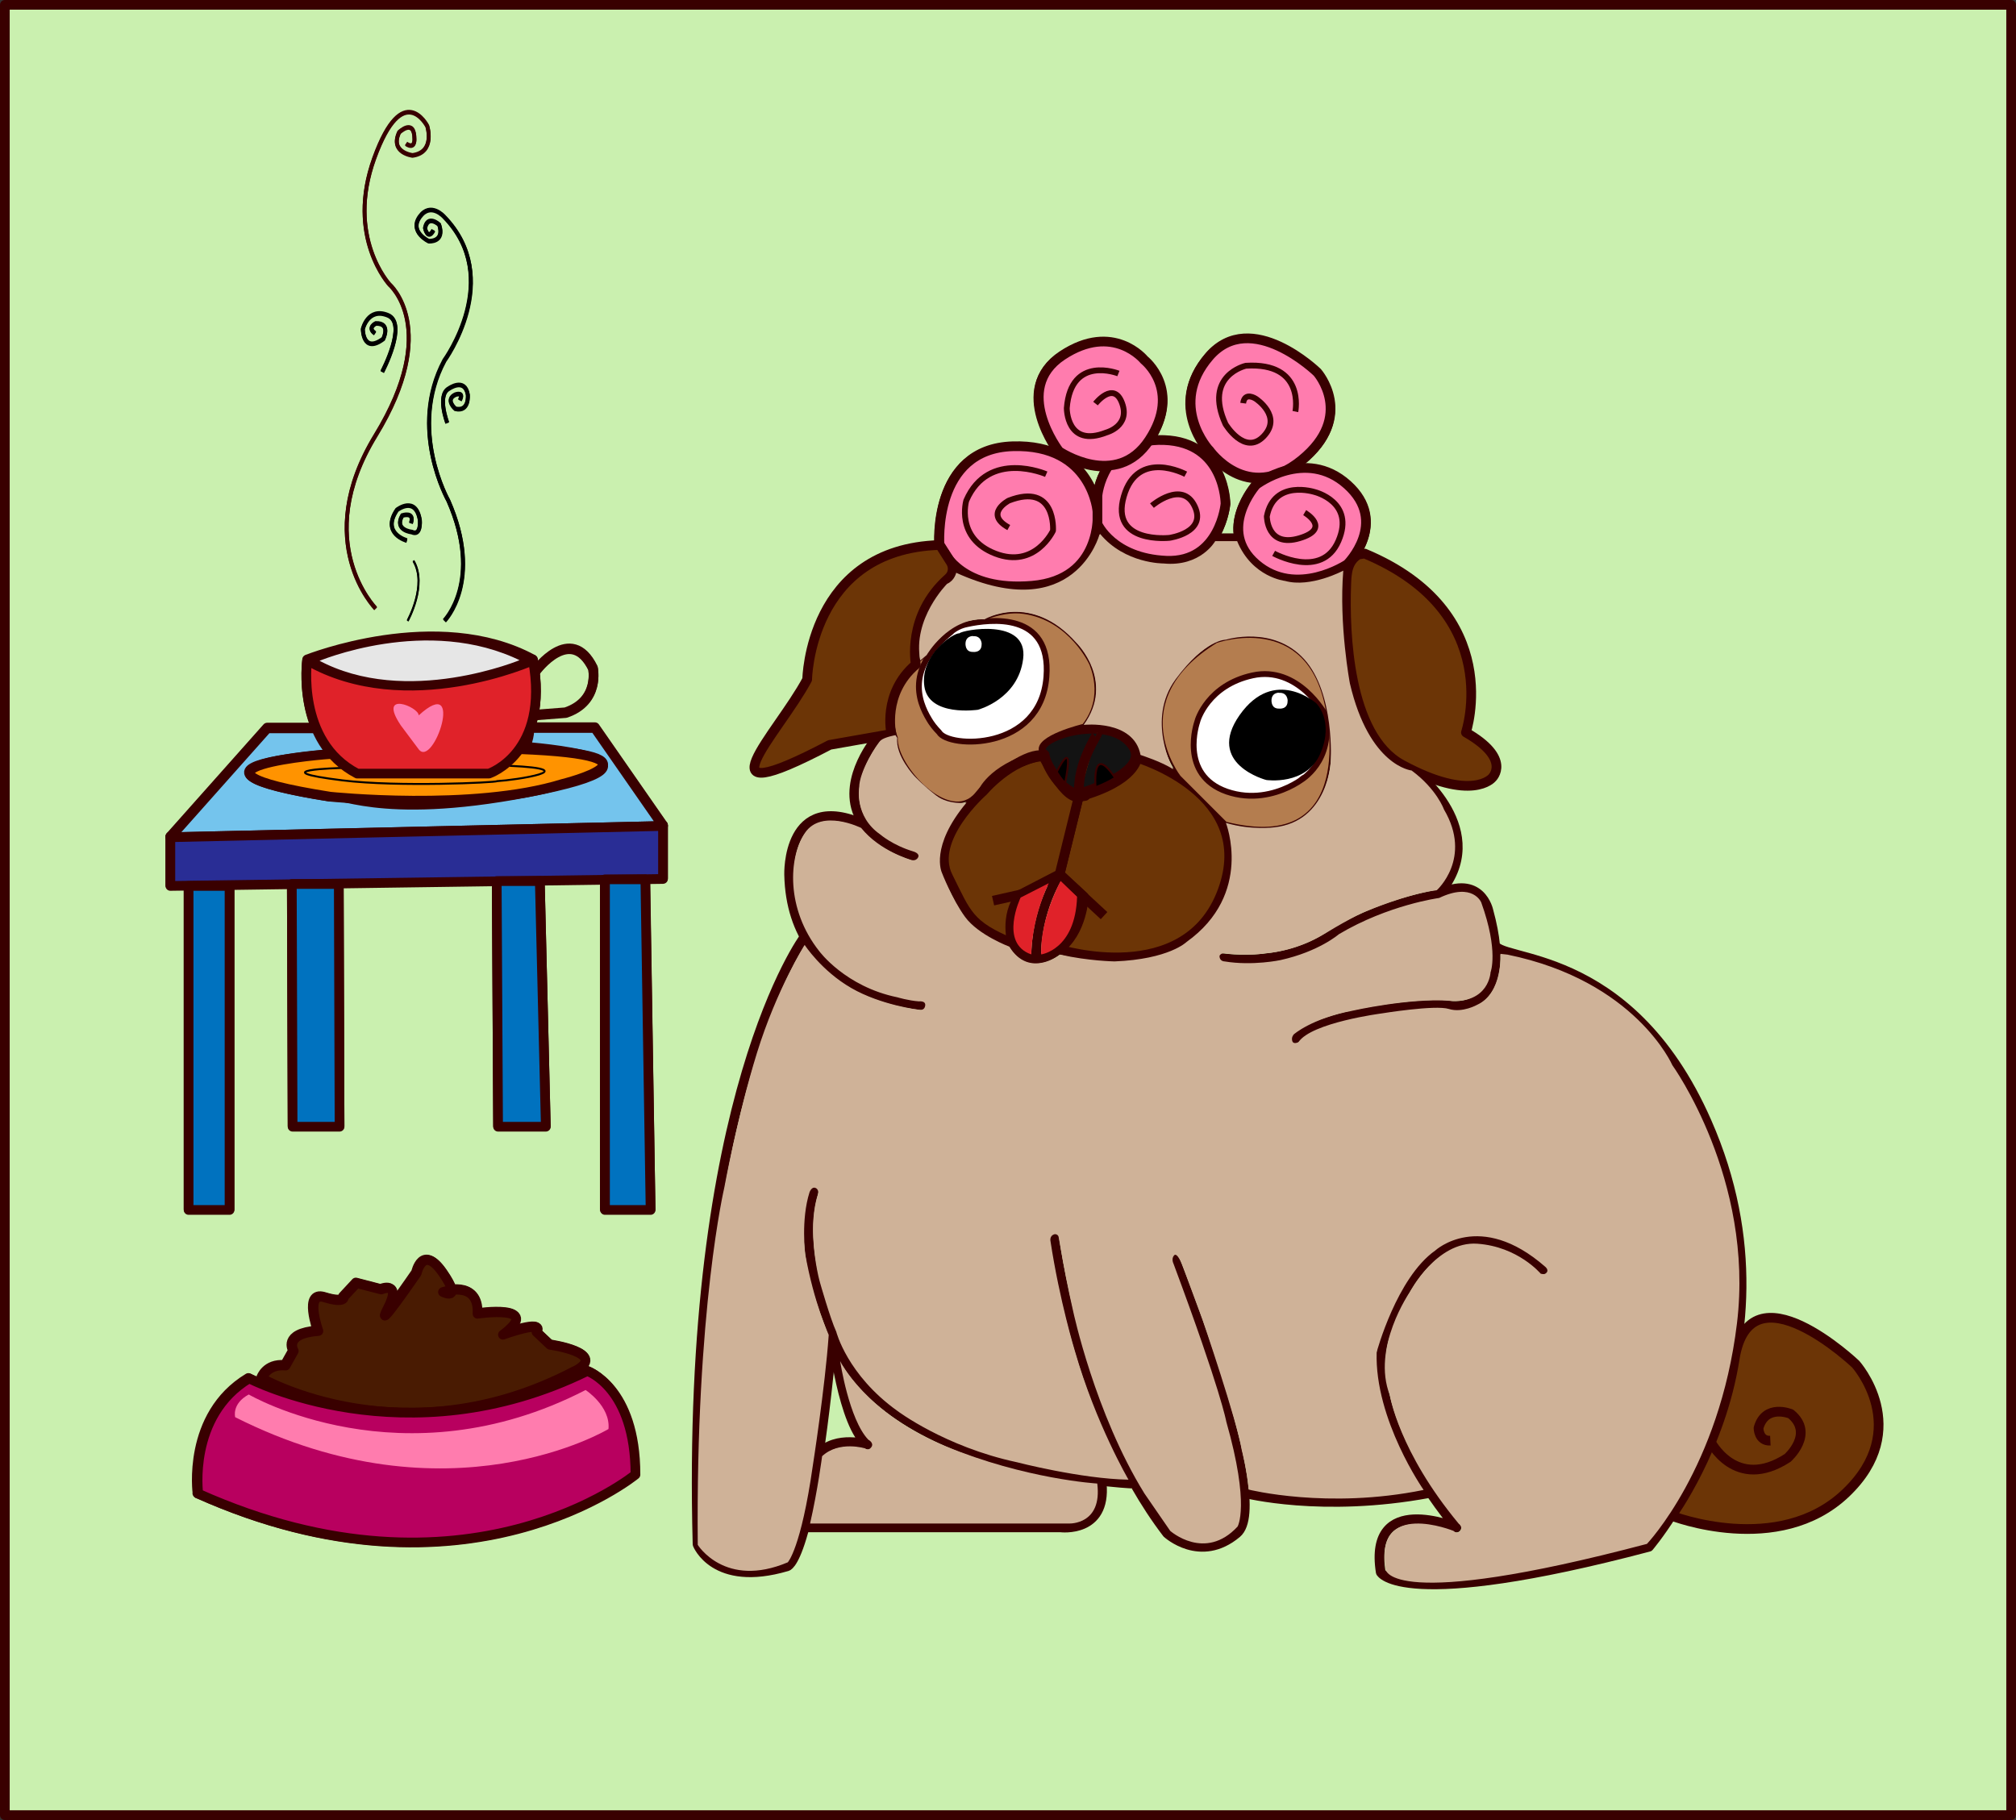 <?xml version="1.0" encoding="UTF-8"?>
<svg id="Layer_1" xmlns="http://www.w3.org/2000/svg" version="1.1" viewBox="0 0 1039 938">
  <rect x="0" y="0" width="1039" height="938" fill="#333333" stroke="none"/>
  <!-- Generator: Adobe Illustrator 29.3.1, SVG Export Plug-In . SVG Version: 2.1.0 Build 151)  -->
  <defs>
    <style>
      .st0 {
        fill: #a0d9ed;
      }

      .st0, .st1, .st2, .st3, .st4, .st5, .st6, .st7, .st8, .st9, .st10, .st11, .st12, .st13, .st14, .st15, .st16, .st17, .st18, .st19, .st20, .st21, .st22, .st23, .st24, .st25, .st26 {
        stroke: #390000;
        stroke-linejoin: round;
      }

      .st0, .st1, .st2, .st3, .st5, .st8, .st9, .st10, .st11, .st12, .st13, .st15, .st17, .st18, .st19, .st20, .st21, .st24, .st25, .st26 {
        stroke-width: 5px;
      }

      .st1 {
        fill: #fd0;
      }

      .st2 {
        fill: #131313;
      }

      .st27 {
        fill: #cfb298;
      }

      .st3 {
        fill: #b8005f;
      }

      .st4 {
        fill: #e6e6e6;
      }

      .st5 {
        fill: #ffc3e5;
      }

      .st6, .st28 {
        fill: #fff;
      }

      .st6, .st22, .st23 {
        stroke-width: 3px;
      }

      .st7 {
        fill: #b47d4f;
      }

      .st8 {
        fill: #dbb2ff;
      }

      .st9 {
        fill: #723e00;
      }

      .st29, .st23, .st24 {
        fill: #ff7cae;
      }

      .st10, .st30, .st16, .st31 {
        fill: none;
      }

      .st11 {
        fill: #6c3506;
      }

      .st12, .st32 {
        fill: #e02229;
      }

      .st13 {
        fill: #491b02;
      }

      .st30, .st31 {
        stroke: #000;
        stroke-miterlimit: 10;
      }

      .st15 {
        fill: #0072bf;
      }

      .st16, .st31 {
        stroke-width: 2px;
      }

      .st17 {
        fill: #ff9300;
      }

      .st18 {
        fill: #74c4ed;
      }

      .st19 {
        fill: #292d95;
      }

      .st20 {
        fill: #caf0af;
      }

      .st21, .st22 {
        fill: #99daff;
      }

      .st33 {
        fill: #ffd0f1;
      }

      .st25 {
        fill: #91aaff;
      }

      .st26 {
        fill: #3286ff;
      }
    </style>
  </defs>
  <g id="background">
    <rect class="st20" x="2.5" y="2.5" width="1034" height="933"/>
  </g>
  <g id="bowlhover">
    <path class="st9" d="M295.8,706.4c17.8-9.3-12.7-13.6-12.7-13.6l-7-6.6c4.7-6.6-17.3,1.4-17.3,1.4,21.1-15.9-13.1-10.8-13.1-10.8.9-17.8-17.8-11.2-17.8-11.2,0,0,10.3,5.2,0-9.8-10.3-15-13.5,0-13.5,0,0,0-22.5,32.8-15,18.3,7.5-14.5-3.3-9.8-3.3-9.8l-12.7-3.3-6.6,7.1s.9,3.6-9.8.3-3.3,17.3-3.3,17.3c-18.3,1.4-12.7,10.3-12.7,10.3l-4.2,7.5c-9.8-.9-12.2,6.6-12.2,6.6,0,0,73.5,42.2,161.2-3.8h0Z"/>
    <path class="st8" d="M101.8,769.7s-5.6-40.3,26.2-59.5c0,0,80.6,42.2,174.3-3.8,0,0,24.8,8.4,24.8,53.4,0,0-87.2,71.7-225.4,9.8Z"/>
    <path class="st33" d="M127.8,718.5s79.2,46.4,173.6-2.3c-.3-.2,12.9,8.2,11.8,20.1,0,0-82.1,49.5-192.4-6.1,0,0-1.9-6.9,7-11.7h0Z"/>
  </g>
  <g id="curlerhover">
    <g id="Curlere-2">
      <path class="st21" d="M623,232.5s-21.6-23.3,0-48.4,55.7,8.2,55.7,8.2c0,0,19.9,22.5-8.2,45.3-28.1,22.9-47.5-5.2-47.5-5.2h0Z"/>
      <path class="st21" d="M486.3,284.8s9,20.6,45.4,17.5,33.8-37.7,33.8-37.7c0,0-2.3-35.5-43.8-34.2-41.5,1.3-37.7,50.9-37.7,50.9,2.5,4.2,4,7.8,2.3,3.5h0Z"/>
      <path class="st21" d="M565.5,255.8s2.6-29.7,34.3-28.6,31.7,32.8,31.7,32.8c0,0-2.7,30.5-30.5,29.4-27.8-1.2-35.5-18.9-35.5-18.9v-14.7h0Z"/>
      <path class="st21" d="M545.6,233s-24.6-32,1.7-49.4c26.2-17.4,42.2,2.3,42.2,2.3,0,0,19.6,15.4,2.6,41.3s-46.5,5.8-46.5,5.8h0Z"/>
      <path class="st21" d="M647.3,250.2s-20.7,23.3,0,41,47,0,47,0c0,0,21.6-21.6,0-41s-47,0-47,0Z"/>
      <path class="st22" d="M539,244.7s-29.7-13-41.2,13.6c0,0-5.7,19.3,14.9,27.3,20.6,8,29.8-11.8,29.8-11.8,0,0,1.7-25-22.8-15.5,0,0-13,6.8,0,13.9"/>
      <path class="st22" d="M576.2,192.9s-24.4-9.7-26.6,17.8c0,0-.2,20.7,20.4,12.6,0,0,12.4-3.3,8.1-15.1-4.3-11.8-13.7.2-13.7.2"/>
      <path class="st22" d="M611,244.7s-24.8-13.3-31.9,11.4c-7.2,24.7,23.5,21.4,23.5,21.4,0,0,19.5-2.7,13-16.3s-22-.3-22-.3"/>
      <path class="st22" d="M667.4,212.4s5.2-25.5-25.5-23.6c0,0-22,4.9-10.5,30.1,0,0,9.9,16.5,19.7,6.2,9.8-10.3-4.1-19.3-4.1-19.3,0,0-5.7-3.8-6.5,2.3"/>
      <path class="st22" d="M656.3,285.6s24.7,13.7,33.4-6.4c8.7-20.1-12.2-25.2-12.2-25.2,0,0-20.9-6.8-24.7,12.5,0,0,0,16.3,16.8,11.3,16.8-5,2.7-13.2,2.7-13.2"/>
    </g>
  </g>
  <g id="tablehover">
    <g id="table_edges-2">
      <path class="st0" d="M163.8,375h-26.1l-49.9,56.1,253.9-5.8-35.1-50.5h-35.1c3.1.1-.7,9.7-.7,9.7,0,0,89.5,6.5,1,23.5-78.2,15-98.9-1.8-101.7,2.2,0,0-94.7-13.7,1-22s0,0,0,0l-7.3-13.2"/>
    </g>
    <polygon class="st26" points="87.8 431.1 87.8 456.2 341.7 452.6 341.7 425.3 87.8 431.1"/>
    <rect class="st25" x="97.2" y="456.2" width="21.1" height="167"/>
    <polygon class="st25" points="332.5 452.8 335.3 623.2 311.7 623.2 311.7 452.8 332.5 452.8"/>
    <polygon class="st25" points="150.4 455.2 150.8 580.3 175 580.3 174.6 455.2 150.4 455.2"/>
    <polygon class="st25" points="278.2 453.7 281.3 580.3 256.7 580.3 256 453.7 278.2 453.7"/>
    <path class="st10" d="M158.3,339.9s67.1-26.8,116.4,0"/>
    <path class="st1" d="M171.1,388.2c-.9-.2-94.5,7.2-1,22,0,0,73.8,7.7,119.9-6.6,0,0,59.5-14.7-22.5-17.9"/>
    <path class="st10" d="M276.1,345.6s18.1-24.7,29.5-1.4c0,0,3.7,17-14.1,22.9l-15.4,1.2"/>
    <path class="st16" d="M193.6,313.4s-33.6-34.2,0-89.2c33.6-55,7.2-77.7,7.2-77.7,0,0-22.7-24.4-7.9-65.2s27.3-16.5,27.3-16.5c0,0,4.3,13.5-7.6,15.1,0,0-11.8-1.4-6.9-11.9,0,0,7.9-7.6,7.9,3.6,0,0,.3,5.4-4.3,2.3"/>
    <path class="st30" d="M176.5,395.4c-1.7,0-42.9,1.1,0,6.4,28.3,3.5,79.5,1.1,79.5.4,9.3-.5,46.3-6.1,6.6-7.9"/>
    <path class="st31" d="M229,319.7s20.2-20.5,2-61.9c0,0-20.9-36.9-2-72.2,0,0,30.8-42.3-.2-74.1,0,0-6.9-7.8-12.5,0s4.6,12.6,4.6,12.6c0,0,8.4.7,5.4-8.5,0,0-5.9-5.4-7.3,1.8,0,0,1.4,6.5,4.3,1.1"/>
    <path class="st31" d="M209.7,278.4s-13.4-3.6-5.1-15.8c0,0,9.7-7.6,11.8,5.4,0,0,.7,8.3-4.2,6,0,0-9.2-.9-4.9-8.5,0,0,6.5-2.2,4.5,3.9"/>
    <path class="st31" d="M230.5,217.7s-5.4-14.2.8-17.6c0,0,8.2-5.9,9.8,3.1,0,0,.9,9-6.4,7.3,0,0-5.5-4.7,0-7.3,0,0,4.7-1.7,2.3,2.8"/>
    <path class="st31" d="M197,191.4s13.2-24.9,2.9-29.1-12.9,7.1-12.9,7.1c0,0,0,12.9,10.5,5.1,0,0,4.2-8.2-3.8-8,0,0-4.7,2.2-.4,5.1"/>
    <path class="st30" d="M210.1,319.7s10.3-18.5,3-30.8"/>
    <path class="st5" d="M158.3,339.9s-5.9,41.9,25.8,58.4h67.9s31.4-10.5,22.7-58.4c0,0-65.1,29.4-116.4,0h0Z"/>
    <path class="st29" d="M215.8,368.3c0-4.4-21.5-13.1-9.2,5.2l9.2,12.3h0c7.7,10,24.1-39.6,0-17.5Z"/>
    <path class="st4" d="M163.5,340.1s56.9-24.4,105.5-.2c0,0-59.5,25.2-105.5.2Z"/>
  </g>
  <g id="pug">
    <g id="Streger">
      <line class="st10" x1="526" y1="461" x2="516.8" y2="463.5"/>
      <path class="st10" d="M557.3,461c-.6,15.9-6.8,23.9-6.8,23.9-19.7,20.4-28.7,1.2-28.7,1.2"/>
      <g id="nose">
        <path class="st2" d="M538.3,389c-11.6-8,34.1-23.5,45.9-3.9,8.3,13.8-29.5,24.4-29.5,24.4,0,0-14.7-6.9-16.1-18.9"/>
        <path class="st14" d="M564.8,407.9s-3.2-27.8,11-5.3"/>
        <path class="st14" d="M544.4,398.3s9.8-20.8,4.4,6"/>
      </g>
      <path class="st11" d="M545.8,489.3s65.4,20.6,84.2-30c18.8-50.5-44-68.8-44-68.8,0,0-.2,11.9-30.1,20.2l-9.8,39.8,12.5,11.6s-.8,18.5-12.9,27.1h0Z"/>
      <g id="body_outline">
        <path class="st10" d="M729.1,397.5s40.5,31,12.1,63.6"/>
        <path class="st10" d="M627.9,493.5s31.3,6,57.1-10.9,56.2-21.6,56.2-21.6c22-10.7,25.9,8.4,25.9,8.4,15,54.7-19.9,48.9-19.9,48.9-5.1-2.2-68.4,2.6-81.5,18.9"/>
        <path class="st10" d="M796.9,656.2s-52.4-54.8-82.8,31.5c0,0-16.4,34,36.5,99.6,0,0-45.6-19-39,23,0,0,10.3,20.7,138.2-13.1,0,0,83.4-97.2,29.8-219-40.4-92-109.5-81.7-109.3-92"/>
        <path class="st10" d="M641.5,769.5s39.7,10.3,95.1,0"/>
        <path class="st10" d="M543,635.5s11,92.6,58.5,154.7c0,0,17.1,15.8,35.9,0,18.9-15.8-32.9-143.6-32.9-143.6"/>
        <path class="st10" d="M414.6,787.2h132s23.6,3,21.2-22.6"/>
        <path class="st10" d="M583.2,764.6s-129.3-5.7-154.1-76.9c0,0,5.3,47.6,18.3,56.9,0,0-16.3-5.2-25.5,4.7"/>
        <path class="st10" d="M452.2,380s-18,20.8-9.8,39.7c3.7,8.6,12.8,16.8,31.3,22.4"/>
        <path class="st10" d="M420.1,611.7c-11.4,34.1,9,71.6,9,76-11,119.6-23.6,119.6-23.6,119.6-37.4,11-46-11.4-46-11.4-6.2-231.2,55.2-313.1,55.2-313.1"/>
        <path class="st10" d="M477.4,518.3s-69.4-2.9-70.7-67.6c0,0-1.4-43.7,38.5-25.8"/>
        <line class="st10" x1="625.8" y1="277.4" x2="638.2" y2="277.4"/>
      </g>
      <path class="st10" d="M534,494.4c-.3-25.7,12-43.8,12-43.8l23,21.3"/>
      <path class="st11" d="M565.6,377.4c1,.5-10.7,14.9-9.5,32.6l-10,40.6-20.1,10.4c-8.6,11.5-4.2,25.2-4.2,25.2-22.5-9.3-23.6-15-33.3-34.5s18.2-43.9,18.2-43.9c0,0,14.1-16.8,30.5-18-.7-4,10.3,22.2,18.8,20.9,7.5-1.1,0,0,0,0"/>
    </g>
    <g id="Curlers">
      <path class="st24" d="M623.2,232.1s-21.6-23.3,0-48.4c21.6-25,55.7,8.2,55.7,8.2,0,0,19.9,22.5-8.2,45.3s-47.5-5.2-47.5-5.2h0Z"/>
      <path class="st24" d="M484.2,280.9s-3.8-49.6,37.7-50.9c41.5-1.3,43.8,34.2,43.8,34.2,0,0,2.6,34.6-33.8,37.7s-45.4-17.5-45.4-17.5"/>
      <path class="st24" d="M565.6,255.4s2.6-29.7,34.3-28.6,31.7,32.8,31.7,32.8c0,0-2.7,30.5-30.5,29.4-27.8-1.2-35.5-18.9-35.5-18.9v-14.7h0Z"/>
      <path class="st24" d="M545.8,232.6s-24.6-32,1.7-49.4,42.2,2.3,42.2,2.3c0,0,19.6,15.4,2.6,41.3s-46.5,5.8-46.5,5.8h0Z"/>
      <path class="st24" d="M647.4,249.8s-20.7,23.3,0,41c20.7,17.7,47,0,47,0,0,0,21.6-21.6,0-41s-47,0-47,0Z"/>
      <path class="st23" d="M539.2,244.4s-29.7-13-41.2,13.6c0,0-5.7,19.3,14.9,27.3,20.6,8,29.8-11.8,29.8-11.8,0,0,1.7-25-22.8-15.5,0,0-13,6.8,0,13.9"/>
      <path class="st23" d="M576.4,192.5s-24.4-9.7-26.6,17.8c0,0-.2,20.7,20.4,12.6,0,0,12.4-3.3,8.1-15.1-4.3-11.8-13.7.2-13.7.2"/>
      <path class="st23" d="M611.1,244.4s-24.8-13.3-31.9,11.4c-7.2,24.7,23.5,21.4,23.5,21.4,0,0,19.5-2.7,13-16.3s-22-.3-22-.3"/>
      <path class="st23" d="M667.6,212.1s5.2-25.5-25.5-23.6c0,0-22,4.9-10.5,30.1,0,0,9.9,16.5,19.7,6.2,9.8-10.3-4.1-19.3-4.1-19.3,0,0-5.7-3.8-6.5,2.3"/>
      <path class="st23" d="M656.4,285.2s24.7,13.7,33.4-6.4c8.7-20.1-12.2-25.2-12.2-25.2,0,0-20.9-6.8-24.7,12.5,0,0,0,16.3,16.8,11.3s2.7-13.2,2.7-13.2"/>
    </g>
    <g id="eyespots">
      <path class="st7" d="M631.7,424c69.8,17.7,52-58.5,52-58.5-9.5-51.5-56.8-34.6-56.8-34.6-49.3,30.4-18.9,69.3-18.9,69.3l23.8,23.8h0Z"/>
      <path class="st7" d="M471.8,342.5s31.8-30.1,55.8-26.6c24.1,3.4,34.4,26.6,34.4,26.6-.1.2,7.9,16.3-3.7,31.1,0,0-24.9,5.9-22.3,13.6-9.7,0-25.5,12.4-32.8,21.5-13.6,17-42-14.3-41-28.5,0,0-9.2-23.6,9.6-37.7h0Z"/>
    </g>
    <g id="eyes">
      <path class="st6" d="M490.3,325.5c2.3-1.9,5-3.2,8-3.8,11.9-2.6,43.6-6.6,41,27.1-2.9,38.5-50.6,36.9-55.3,28.6,0,0-2.5-2.5-4.2-5.1-4.9-7.7-15.2-26.1,10.5-46.7h0Z"/>
      <path class="st6" d="M682.9,368.2s-13.8-25.3-37.4-20.1c-22.8,5-28.3,22.8-28.5,24,0,0-9.6,27.2,15.3,35.9,25.6,8.8,46.3-12.9,37.8-5.7,0-.1,17.8-9.8,12.7-34.1h0Z"/>
    </g>
    <g id="ears">
      <path class="st11" d="M484.2,280.9c-67.2,2-68.2,69.3-68.2,69.3-15.2,28.5-58.5,70.5,11.6,33.7l31.8-5.6s-4.9-21,12.6-35.8c0,0-5-25.2,16.8-44.5,2.4-2.1,2.9-5.6,1.2-8.3l-5.6-8.8h0Z"/>
      <path class="st11" d="M700.2,285.7c-5.8,3.6-6.2,9.4-6.4,16.2-.8,23.4.7,77,28.7,92.2,36.2,19.6,46.5,6.8,46.5,6.8,0,0,10.4-9.7-13.5-23.4,0,0,20.8-61.7-52.2-92.2l-3.2.5h0Z"/>
    </g>
    <g id="tail">
      <path class="st11" d="M894,700.4c7.8-49.3,62.4,2.7,62.4,2.7,0,0,29.7,33.2-5.1,66.4s-89.8,11.7-89.8,11.7c0,0,25.3-34.8,32.5-80.8h0Z"/>
      <path class="st10" d="M881.4,742.7s13,26.2,39.9,8.7c0,0,14.1-12.5,1.6-22.7,0,0-13.1-5.4-16.6,7.3,0,0,0,6.8,6.1,6.5"/>
    </g>
    <g id="pupiller">
      <path d="M678.4,362.5s-21.6-19.3-39.5,6c-17.8,25.3,13.7,33.5,13.7,33.5,0,0,20.7,3.1,27.9-13.7s-2.1-25.8-2.1-25.8Z"/>
      <path d="M494.5,326.4c-3.2-.3-20.5,11.3-18.1,27.4,2.3,15.8,27.6,12,27.6,12,0,0,20.7-5.4,23.3-26.2,2.8-21.6-31.8-14.8-32.8-13.2h0Z"/>
    </g>
    <path class="st10" d="M555.9,410.9c-14.3-7.1-17.7-21.4-17.5-21.9-25.8,5.5-31.7,18.9-31.7,18.9"/>
    <g id="eye_shine">
      <path class="st28" d="M501.5,327.8s-4.1-.2-3.9,4.4c.1-.1-.2,3.9,3.9,3.8,0,0,4.5.6,4.4-4,.1.4.2-4.5-4.4-4.1Z"/>
      <path class="st28" d="M659.2,357s-4.1-.2-3.9,4.4c.1-.1-.2,3.9,3.9,3.8,0,0,4.5.6,4.4-4,.1.4.2-4.5-4.4-4.1Z"/>
    </g>
    <line class="st10" x1="511.8" y1="464.2" x2="526" y2="461"/>
    <g id="tongue_color">
      <path class="st32" d="M540.5,455.2l-14.5,7.4s-11.3,23.5,5.5,29.3c0,0-.2-17.2,9-36.7h0Z"/>
      <path class="st32" d="M546.6,454.1s-10.6,19.2-10,37.8c0,0,17.6-2.3,18.5-29.7l-8.5-8.2h0Z"/>
    </g>
    <g id="body_color_outline">
      <path class="st27" d="M566.6,275.6s-12.7,47.3-73.8,19.6c0,0-.8,4-4.7,5.7,0,0-18,18-13.8,39.5l3.3-2.8s11-19.2,29.8-18.4c0,0,24-14.3,47.4,12.2,0,0,20,19.6,3.7,42.2,0,0,25.8-2.9,29.3,15.5,0,0,11.5,3.7,16.8,7.4,0,0-14-25.6,1.3-46.4,15.4-20.8,25.9-20.4,25.9-20.4,0,0,24.3-7.6,40.3,10s13.7,52.9,13.7,52.9c0,0-1.3,30.8-29.1,33.8,0,0-12,1.6-24.9-2.3,0,0,14.4,36.6-20.3,61.4,0,0-9,8.9-37.1,10,0,0-13.4-.2-28-3.5,0,0-16,12.5-26.2-4.1,0,0-16-6-22.8-15.3s-12-22.9-12-22.9c0,0-6.3-13.3,12.7-36,0,0-9.1,1.3-15.6-3.7s-11.1-9.9-11.1-9.9c0,0-10-10.5-9-19.8l-.9-1.4s-5.7,1-7.6,2.7-11.1,15.9-11.1,24.3c0,0-2.6,14.9,10.9,24.2,0,0,6.3,5.5,16.9,8.7,0,0,3.8,1,2.5,3.2s-3.8,1.1-3.8,1.1c0,0-15.8-4.4-25.5-16.4,0,0-20.3-10.1-28.9,2.5s-9.9,39.3,7.3,61c0,0,13.4,18.3,40.3,23.8,0,0,5.6,1.7,11.1,2.1,0,0,3.7-.5,3.2,2.3s-3.3,2-3.3,2c0,0-19.4-2.3-34.8-11.2-15.4-8.9-24-22.2-24-22.2,0,0-14.5,23-24.6,55.7s-16.8,69.3-16.8,69.3c0,0-14.8,62.5-13.7,184.2,0,0,14,22.7,46.4,9,0,0,6.8-7,12.9-49.8,0,0,6.3-40.3,8.2-67.4,0,0-7.6-16.4-12.1-41.6,0,0-2.3-17.7,2.2-31.9,0,0,1.1-3.2,3.2-2.2s1,3.8,1,3.8c0,0-3,8-2.3,21.7s3.5,23.2,3.5,23.2c0,0,5.2,18.4,8.4,25.4,0,0,5.6,22.2,31.4,40.7,0,0,24.6,18.6,61.6,26.5,0,0,33.1,8.6,57.6,9,0,0-16.8-28.7-27.6-66.2,0,0-7.9-25.8-12.6-56.7,0,0-.7-2.8,2.1-3.6,0,0,2-.3,2.2,2l2.2,12.4s2.3,12.9,5.2,25.4c0,0,11.2,52.6,36.7,93.8l13.3,19.3s17.9,15.9,34.7-2.2c0,0,6.6-10.6-5.8-54.1,0,0-2.7-15.7-27.2-81.4,0,0-1.3-2.5.3-4.3s4.2,4.9,4.2,4.9l10.5,28.4s17.8,52.1,20.2,67.2c0,0,2.7,10.1,3.5,20.2,0,0,40.6,10.3,90.2.2,0,0-25.3-36.2-24.2-71,0,0,10.3-38.4,30.2-52.4,0,0,22.9-21.2,56.7,8.4,0,0,1.8,1.4.8,2.9s-3.2.6-3.2.6c0,0-11.6-13.9-32.6-15.4s-34.8,24.9-34.8,24.9c0,0-19.9,28.7-10.3,53.2,0,0,4.5,28.9,35.5,66.2,0,0,2.4,1.7.8,3.7s-3.5,0-3.5,0c0,0-41.1-16.7-34.9,20,0,0,1.8,21.8,134.6-13.3,0,0,37.4-39.3,46.4-113.7s-33.3-133-33.3-133c0,0-18.9-43.5-85-57l-3.6-.4s1.2,20.2-11.9,26.2c0,0-7.7,4.4-14.7,2.2s-34.6,2.3-34.6,2.3c0,0-36.2,4.7-42.9,14.8,0,0-2.6,1.4-3.2-.6s.8-3.4.8-3.4c0,0,9.2-8.2,30.3-12.2,0,0,29.2-6.6,49.8-5.1s21.3-14.7,21.3-14.7c0,0,4.3-10.8-4.8-36,0,0-4.3-10.6-21.7-2.3,0,0-26.2,3.5-51.7,18.7,0,0-10.2,8.9-30,13.3,0,0-14.3,3.1-28.9.7,0,0-2.6,0-2.6-2.8,0,0,.6-2,3.7-1.2,0,0,11.7,1.3,19.9-.2,0,0,14.9-.5,30.5-10s21.2-11.5,21.2-11.5c0,0,21-9,36.7-11,0,0,18.5-16.5,3.7-41.6,0,0-3.7-10.5-16.7-20.1,0,0-21.8-2.1-31.8-44.9,0,0-5.7-30.2-3.4-58.1,0,0-16.8,9-30,5.3,0,0-17-1.8-24.7-20.5h-11.3s-7.5,13.4-26.7,11.5c0,0-19.8.2-32.6-15.2h0Z"/>
      <path class="st27" d="M417.5,785.2h133.7s17,.6,14.3-20.6c0,0-37-2.2-78.3-19.3s-54.2-43.8-54.2-43.8c0,0,4.5,30,14.5,40.5,0,0,3.1,1.6,1.6,3.8s-3.2.7-3.2.7c0,0-13.3-4.2-22.2,4,0,0-2.3,17.7-6.2,34.7h0Z"/>
    </g>
  </g>
  <g id="table">
    <g id="table_edges">
      <path class="st18" d="M163.8,375.4h-26.1l-49.9,56.1,253.9-5.8-35.1-50.5h-35.1c3.1.1-.7,9.7-.7,9.7,0,0,89.5,6.5,1,23.5-78.2,15-98.9-1.8-101.7,2.2,0,0-94.7-13.7,1-22s0,0,0,0l-7.3-13.2"/>
    </g>
    <polygon class="st19" points="87.8 431.5 87.8 456.6 341.7 453 341.7 425.7 87.8 431.5"/>
    <rect class="st15" x="97.2" y="456.6" width="21.1" height="167"/>
    <polygon class="st15" points="332.6 453.2 335.3 623.6 311.8 623.6 311.8 453.2 332.6 453.2"/>
    <polygon class="st15" points="150.4 455.6 150.8 580.7 175 580.7 174.6 455.6 150.4 455.6"/>
    <polygon class="st15" points="278.2 454.1 281.3 580.7 256.7 580.7 256 454.1 278.2 454.1"/>
    <path class="st10" d="M158.3,340.3s67.1-26.8,116.4,0"/>
    <path class="st17" d="M171.1,388.6c-.9-.2-94.5,7.2-1,22,0,0,73.8,7.7,119.9-6.6,0,0,59.5-14.7-22.5-17.9"/>
    <path class="st10" d="M276.1,346s18.1-24.7,29.5-1.4c0,0,3.7,17-14.1,22.9l-15.4,1.2"/>
    <path class="st16" d="M193.6,313.8s-33.6-34.2,0-89.2,7.2-77.7,7.2-77.7c0,0-22.7-24.4-7.9-65.2s27.3-16.5,27.3-16.5c0,0,4.3,13.5-7.6,15.1,0,0-11.8-1.4-6.9-11.9,0,0,7.9-7.6,7.9,3.6,0,0,.3,5.4-4.3,2.3"/>
    <path class="st30" d="M176.6,395.8c-1.7,0-42.9,1.1,0,6.4,28.3,3.5,79.5,1.1,79.5.4,9.3-.5,46.3-6.1,6.6-7.9"/>
    <path class="st31" d="M229.1,320.1s20.2-20.5,2-61.9c0,0-20.9-36.9-2-72.2,0,0,30.8-42.3-.2-74.1,0,0-6.9-7.8-12.5,0s4.6,12.6,4.6,12.6c0,0,8.4.7,5.4-8.5,0,0-5.9-5.4-7.3,1.8,0,0,1.4,6.5,4.3,1.1"/>
    <path class="st31" d="M209.7,278.8s-13.4-3.6-5.1-15.8c0,0,9.7-7.6,11.8,5.4,0,0,.7,8.3-4.2,6,0,0-9.2-.9-4.9-8.5,0,0,6.5-2.2,4.5,3.9"/>
    <path class="st31" d="M230.5,218.1s-5.4-14.2.8-17.6c0,0,8.2-5.9,9.8,3.1,0,0,.9,9-6.4,7.3,0,0-5.5-4.7,0-7.3,0,0,4.7-1.7,2.3,2.8"/>
    <path class="st31" d="M197,191.8s13.2-24.9,2.9-29.1-12.9,7.1-12.9,7.1c0,0,0,12.9,10.5,5.1,0,0,4.2-8.2-3.8-8,0,0-4.7,2.2-.4,5.1"/>
    <path class="st30" d="M210.1,320.1s10.3-18.5,3-30.8"/>
    <path class="st12" d="M158.3,340.3s-5.9,41.9,25.8,58.4h67.9s31.4-10.5,22.7-58.4c0,0-65.1,29.4-116.4,0h0Z"/>
    <path class="st29" d="M215.8,368.7c0-4.4-21.5-13.1-9.2,5.2l9.2,12.3h0c7.7,10,24.1-39.6,0-17.5Z"/>
    <path class="st4" d="M163.5,340.5s56.9-24.4,105.5-.2c0,0-59.5,25.2-105.5.2Z"/>
  </g>
  <g id="bowl">
    <path class="st13" d="M296.2,706.7c17.8-9.3-12.7-13.6-12.7-13.6l-7-6.6c4.7-6.6-17.3,1.4-17.3,1.4,21.1-15.9-13.1-10.8-13.1-10.8.9-17.8-17.8-11.2-17.8-11.2,0,0,10.3,5.2,0-9.8-10.3-15-13.5,0-13.5,0,0,0-22.5,32.8-15,18.3,7.5-14.5-3.3-9.8-3.3-9.8l-12.7-3.3-6.6,7.1s.9,3.6-9.8.3-3.3,17.3-3.3,17.3c-18.3,1.4-12.7,10.3-12.7,10.3l-4.2,7.5c-9.8-.9-12.2,6.6-12.2,6.6,0,0,73.5,42.2,161.2-3.8h0Z"/>
    <path class="st3" d="M102.2,769.9s-5.6-40.3,26.2-59.5c0,0,80.6,42.2,174.3-3.8,0,0,24.8,8.4,24.8,53.4,0,0-87.2,71.7-225.4,9.8Z"/>
    <path class="st29" d="M128.2,718.7s79.2,46.4,173.6-2.3c-.3-.2,12.9,8.2,11.8,20.1,0,0-82.1,49.5-192.4-6.1,0,0-1.9-6.9,7-11.7h0Z"/>
  </g>
</svg>